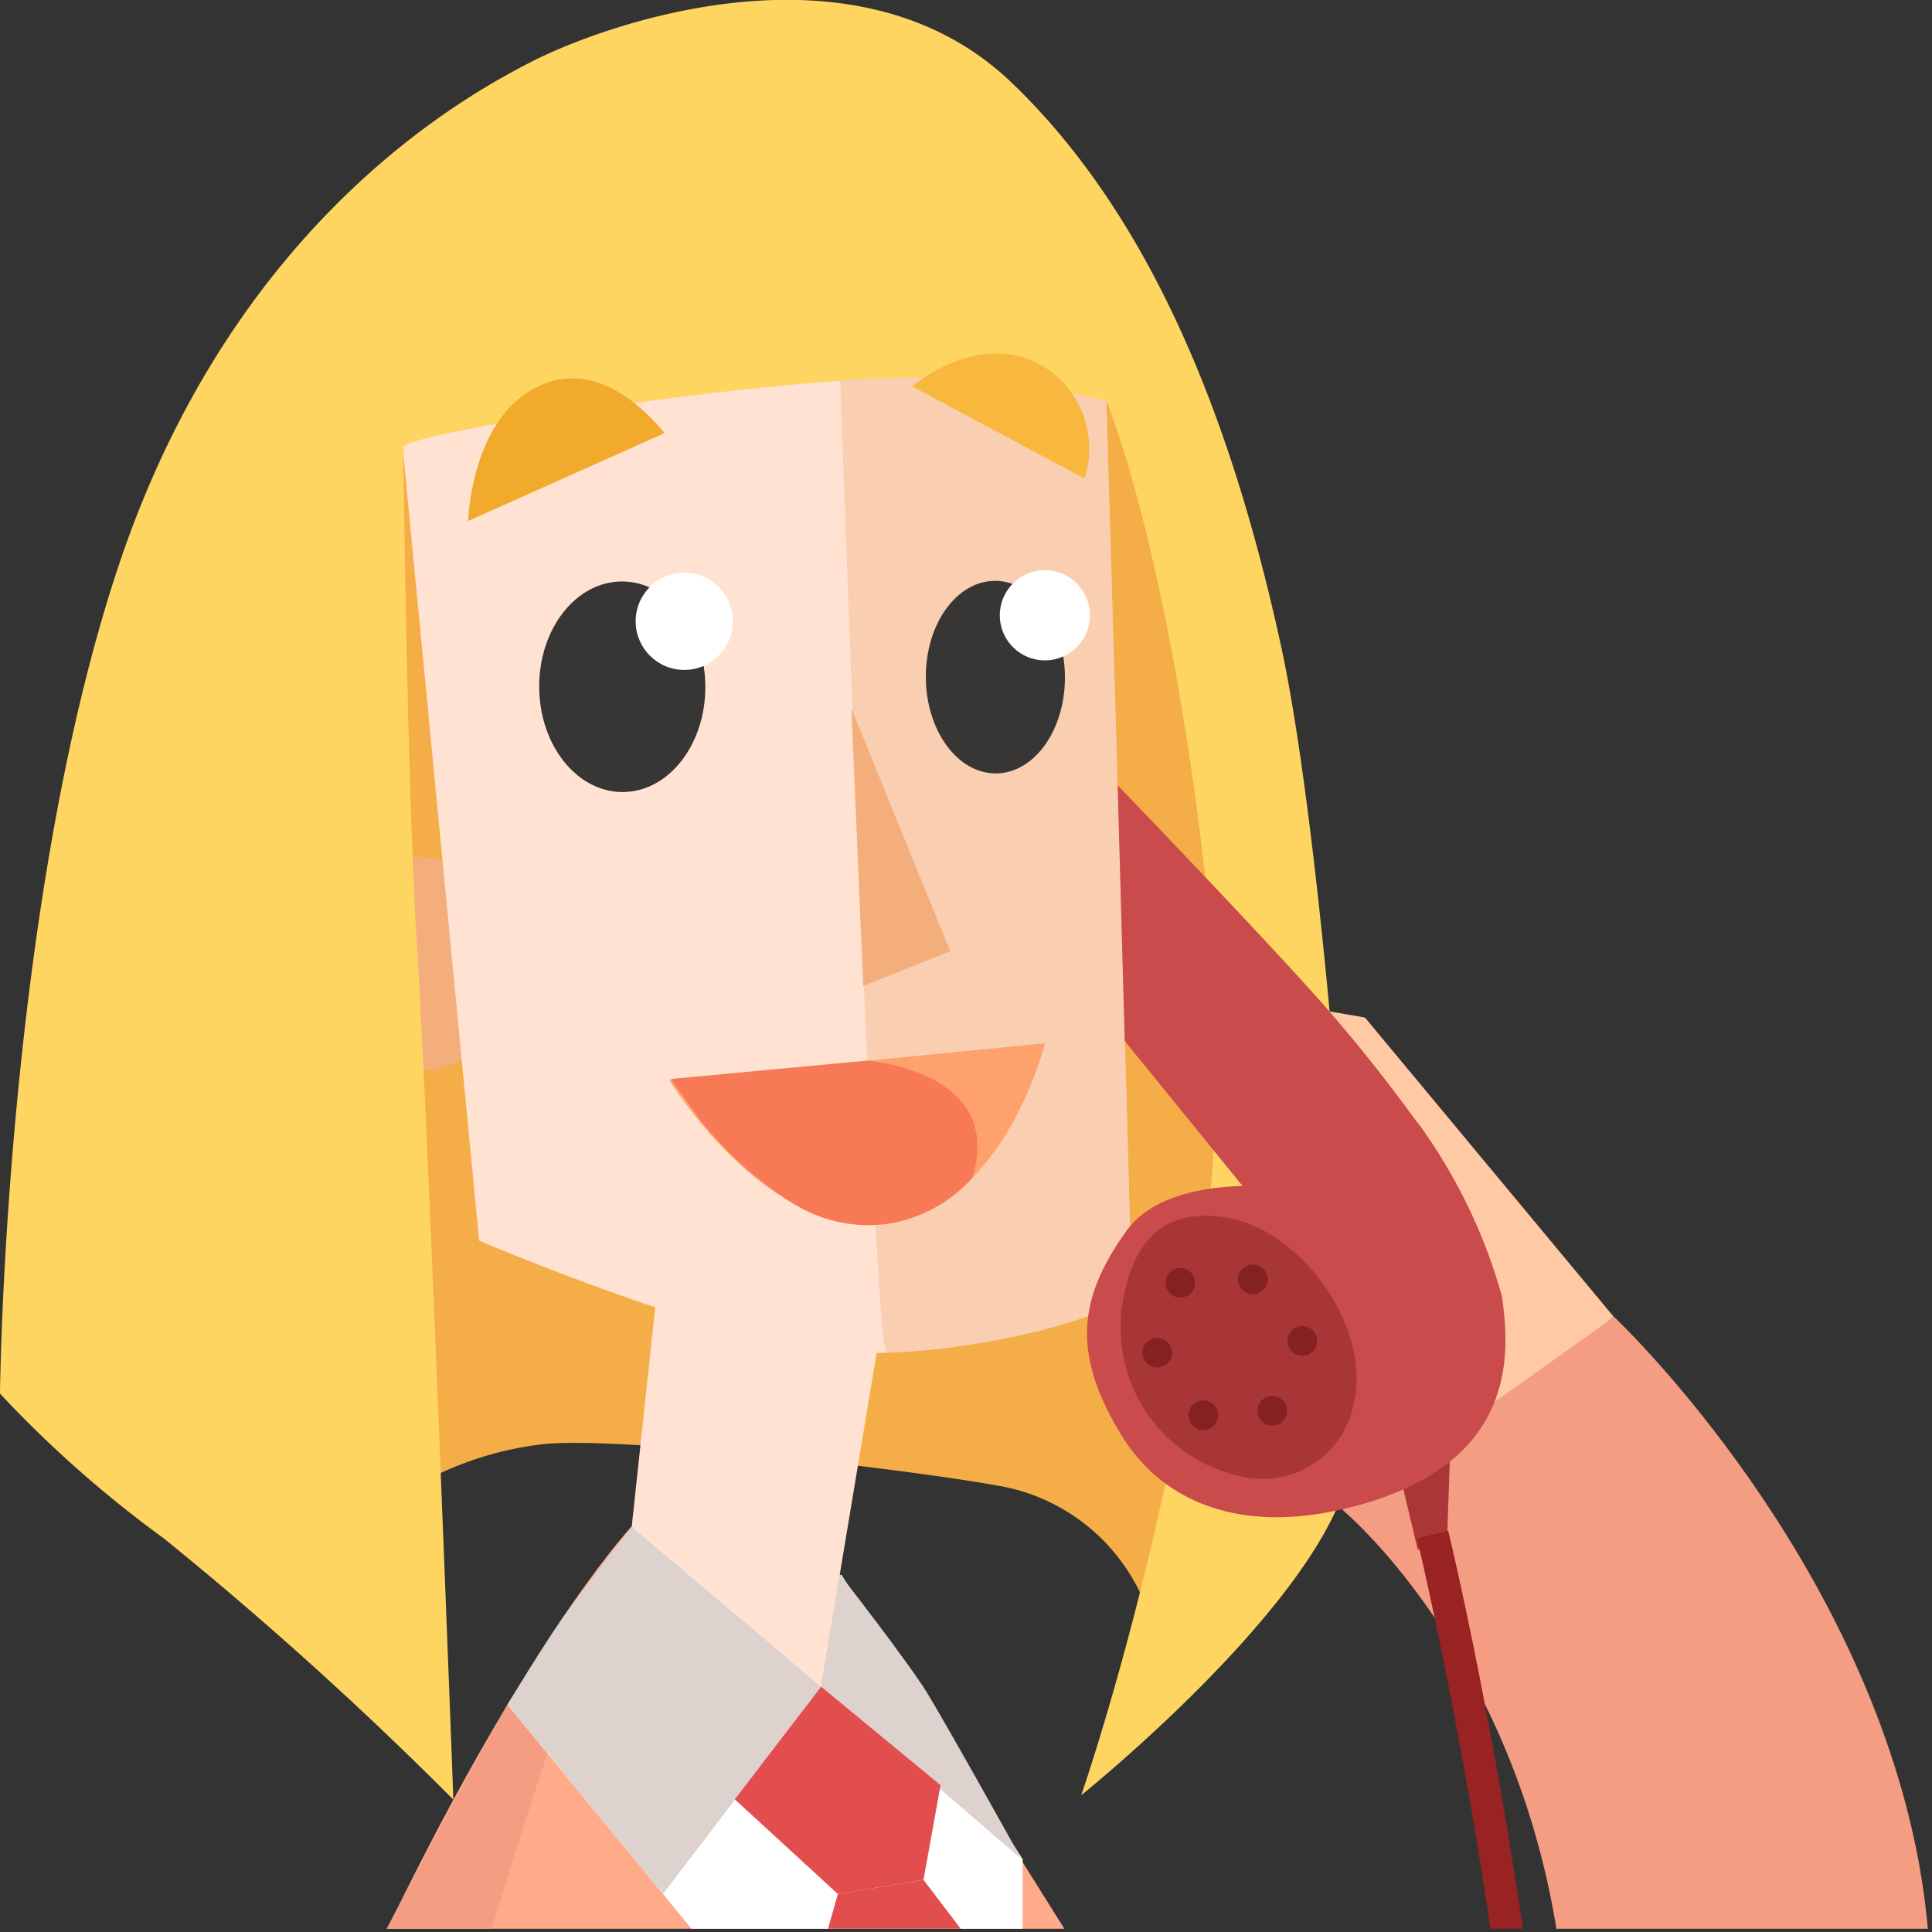 <svg id="Слой_1" data-name="Слой 1" xmlns="http://www.w3.org/2000/svg" xmlns:xlink="http://www.w3.org/1999/xlink" viewBox="0 0 60 60"><rect x="0" y="0" width="60" height="60" fill="#333333" stroke="none"/><defs><style>.cls-1,.cls-22{fill:none;}.cls-2{clip-path:url(#clip-path);}.cls-3{fill:#ffc9a4;}.cls-4{fill:#f49d82;}.cls-5{fill:#ffab8a;}.cls-6{fill:#fff;}.cls-7{fill:#f4ad47;}.cls-11,.cls-8{fill:#f3ae7b;}.cls-9{fill:#ffe2d2;}.cls-10{fill:#383635;}.cls-11{opacity:0.38;}.cls-12{fill:#ffd561;}.cls-13{fill:#f8b73d;}.cls-14{fill:#f1aa2b;}.cls-15{fill:#ddd2ce;}.cls-16{fill:#e24e4e;}.cls-17{fill:#aa3737;}.cls-18{fill:#c94b4b;}.cls-19{fill:#a83636;}.cls-20{fill:#842121;}.cls-21{fill:#ffa16c;}.cls-22{stroke:#922;stroke-miterlimit:10;}.cls-23{fill:#f87956;}</style><clipPath id="clip-path"><rect class="cls-1" width="59.9" height="59.9"/></clipPath></defs><title>для тестов</title><g class="cls-2"><polygon class="cls-3" points="41.29 31.41 42.39 31.6 50.12 40.9 46.12 44.01 41.29 31.41"/><path class="cls-4" d="M41.69,46.89s7,5.77,7,17.45-13.53,15-13.53,15l-.56,12.44s13.21-4.22,16.84-8.16C57.5,77,61.5,66.32,59.42,57s-9.29-16.1-9.29-16.1Z"/><path class="cls-5" d="M19.62,47.4S14.86,52.47,8.86,67s-4.42,57.53-4.42,57.53,30.29.51,31.5.49c0,0-.23-37.27-.23-45.86C35.72,75.82,38,69,38,68.24S26.08,48.89,26.08,48.89Z"/><path class="cls-6" d="M15.76,52.94l16,19.48V57.74l-5.64-8.85-.58,3.49-5.88-5S16.25,52.11,15.76,52.94Z"/><path class="cls-7" d="M35.4,49.45A6,6,0,0,0,31,46.14c-3.23-.58-12-1.56-14.22-1.28a10.36,10.36,0,0,0-3.75,1.22L7.78,33.2l2.3-18.11L14,8.87,31.1,10l4.45,2.19,3.82,13s.8,14.52.51,15.53S35.4,49.45,35.4,49.45Z"/><circle class="cls-8" cx="12.88" cy="29.93" r="3.33" transform="translate(-3.11 1.54) rotate(-6.1)"/><polygon class="cls-9" points="27.54 40.13 25.5 52.38 19.62 47.4 20.58 38.44 27.54 40.13"/><path class="cls-9" d="M34.36,12.44s.77,26.13.78,27.57c0,.77-5,2.15-8.75,2s-11.51-3.48-11.51-3.48L12.43,13.11,23.74,8.35Z"/><ellipse class="cls-10" cx="19.32" cy="21.33" rx="2.58" ry="3.27" transform="translate(-0.14 0.13) rotate(-0.39)"/><circle class="cls-6" cx="21.25" cy="19.3" r="1.51" transform="translate(-0.13 0.14) rotate(-0.39)"/><path class="cls-11" d="M34.36,12.44s.77,26.13.78,27.57c0,.7-4,1.88-7.61,2C27.14,42.05,26,9.21,26,9.21Z"/><ellipse class="cls-10" cx="30.91" cy="21.03" rx="2.16" ry="2.99" transform="translate(-0.14 0.21) rotate(-0.39)"/><circle class="cls-6" cx="32.45" cy="19.11" r="1.4" transform="translate(-0.13 0.22) rotate(-0.39)"/><path class="cls-12" d="M33.58,55.75s5.19-15,4.05-26.63-3.27-16.67-3.27-16.67a25,25,0,0,0-8.18-.63c-5,.34-13.71,1.67-13.67,2.09s.11,10.21.45,15.65,1.12,26.33,1.12,26.33a113.8,113.8,0,0,0-9-8.12A35.56,35.56,0,0,1,0,43.28S.14,28.16,3.69,17.55,14.38,3,16.54,1.9s10-4,14.87.66,7.13,11.79,8.38,17.53,2.46,21,2.19,25.07S33.58,55.75,33.58,55.75Z"/><polygon class="cls-8" points="26.44 22 26.81 30.62 29.51 29.54 26.44 22"/><path class="cls-13" d="M33.68,14.86,28.33,12s1.87-1.64,3.82-.76A3,3,0,0,1,33.68,14.86Z"/><path class="cls-14" d="M20.64,13.45l-6.1,2.73s.07-3,2-4.09S20.13,12.83,20.64,13.45Z"/><path class="cls-15" d="M25.5,52.38l-4.91,6.44-4.82-5.88s1.19-2,1.92-3,1.93-2.53,1.93-2.53Z"/><path class="cls-15" d="M26.08,48.89s2.1,2.69,2.71,3.68,2.93,5.16,2.93,5.16L25.5,52.38Z"/><polygon class="cls-16" points="22.82 55.88 26.02 58.82 28.68 58.38 29.21 55.44 25.5 52.38 22.82 55.88"/><polygon class="cls-16" points="26.02 58.82 24.6 63.84 31.71 72.41 31.71 62.36 28.68 58.38 26.02 58.82"/><path class="cls-4" d="M15.76,52.94S7.6,67.46,5.28,74.6A131.68,131.68,0,0,0,1.46,91l8.87,0s-.13-11.6,1.74-19.27C14.52,61.64,17,54.47,17,54.47Z"/><polygon class="cls-17" points="45.05 44.62 43.49 45 43.58 46.24 44.03 48.13 44.94 47.82 45.05 44.62"/><path class="cls-18" d="M34.71,24.39s4.11,4.26,6.16,6.55a49.1,49.1,0,0,1,3.2,4l-2.55,5.5-6.59-8.11Z"/><path class="cls-18" d="M44.07,34.92a16.81,16.81,0,0,1,2.58,5.36c.21,1.64.63,5.32-5,6.6-3.11.71-5.53-.19-6.83-2.32-1.53-2.51-1.34-4.24.16-6.33S41,37,41,37,43.32,33.93,44.07,34.92Z"/><path class="cls-19" d="M34.85,40.55c.29-1.92,1.21-3,3.08-2.76,2.47.29,4.66,3.47,4.12,5.74a2.88,2.88,0,0,1-3.63,2.29A4.72,4.72,0,0,1,34.85,40.55Z"/><circle class="cls-20" cx="40.44" cy="41.64" r="0.46" transform="translate(-5.69 76.87) rotate(-83.2)"/><circle class="cls-20" cx="39.5" cy="43.81" r="0.46" transform="translate(-8.67 77.85) rotate(-83.2)"/><circle class="cls-20" cx="38.91" cy="39.73" r="0.46" transform="translate(-1.85 1.9) rotate(-2.73)"/><circle class="cls-20" cx="36.66" cy="39.84" r="0.46" transform="translate(-1.86 1.79) rotate(-2.73)"/><circle class="cls-20" cx="35.94" cy="42.01" r="0.46" transform="translate(-1.96 1.76) rotate(-2.73)"/><circle class="cls-20" cx="37.37" cy="43.95" r="0.46" transform="translate(-2.05 1.83) rotate(-2.73)"/><path class="cls-21" d="M20.79,33.55,32.45,32.4S31.22,37.46,27.54,38,20.79,33.55,20.79,33.55Z"/><path class="cls-22" d="M44.49,47.66s8.79,36-.42,51.08c-8.13,13.34-35.2,13.34-35.2,13.34"/><path class="cls-23" d="M26.92,32.94s4.32.3,3.27,3.65A4.46,4.46,0,0,1,27.61,38a4.38,4.38,0,0,1-3-.64,11.51,11.51,0,0,1-2.88-2.6l-.9-1.25Z"/></g></svg>